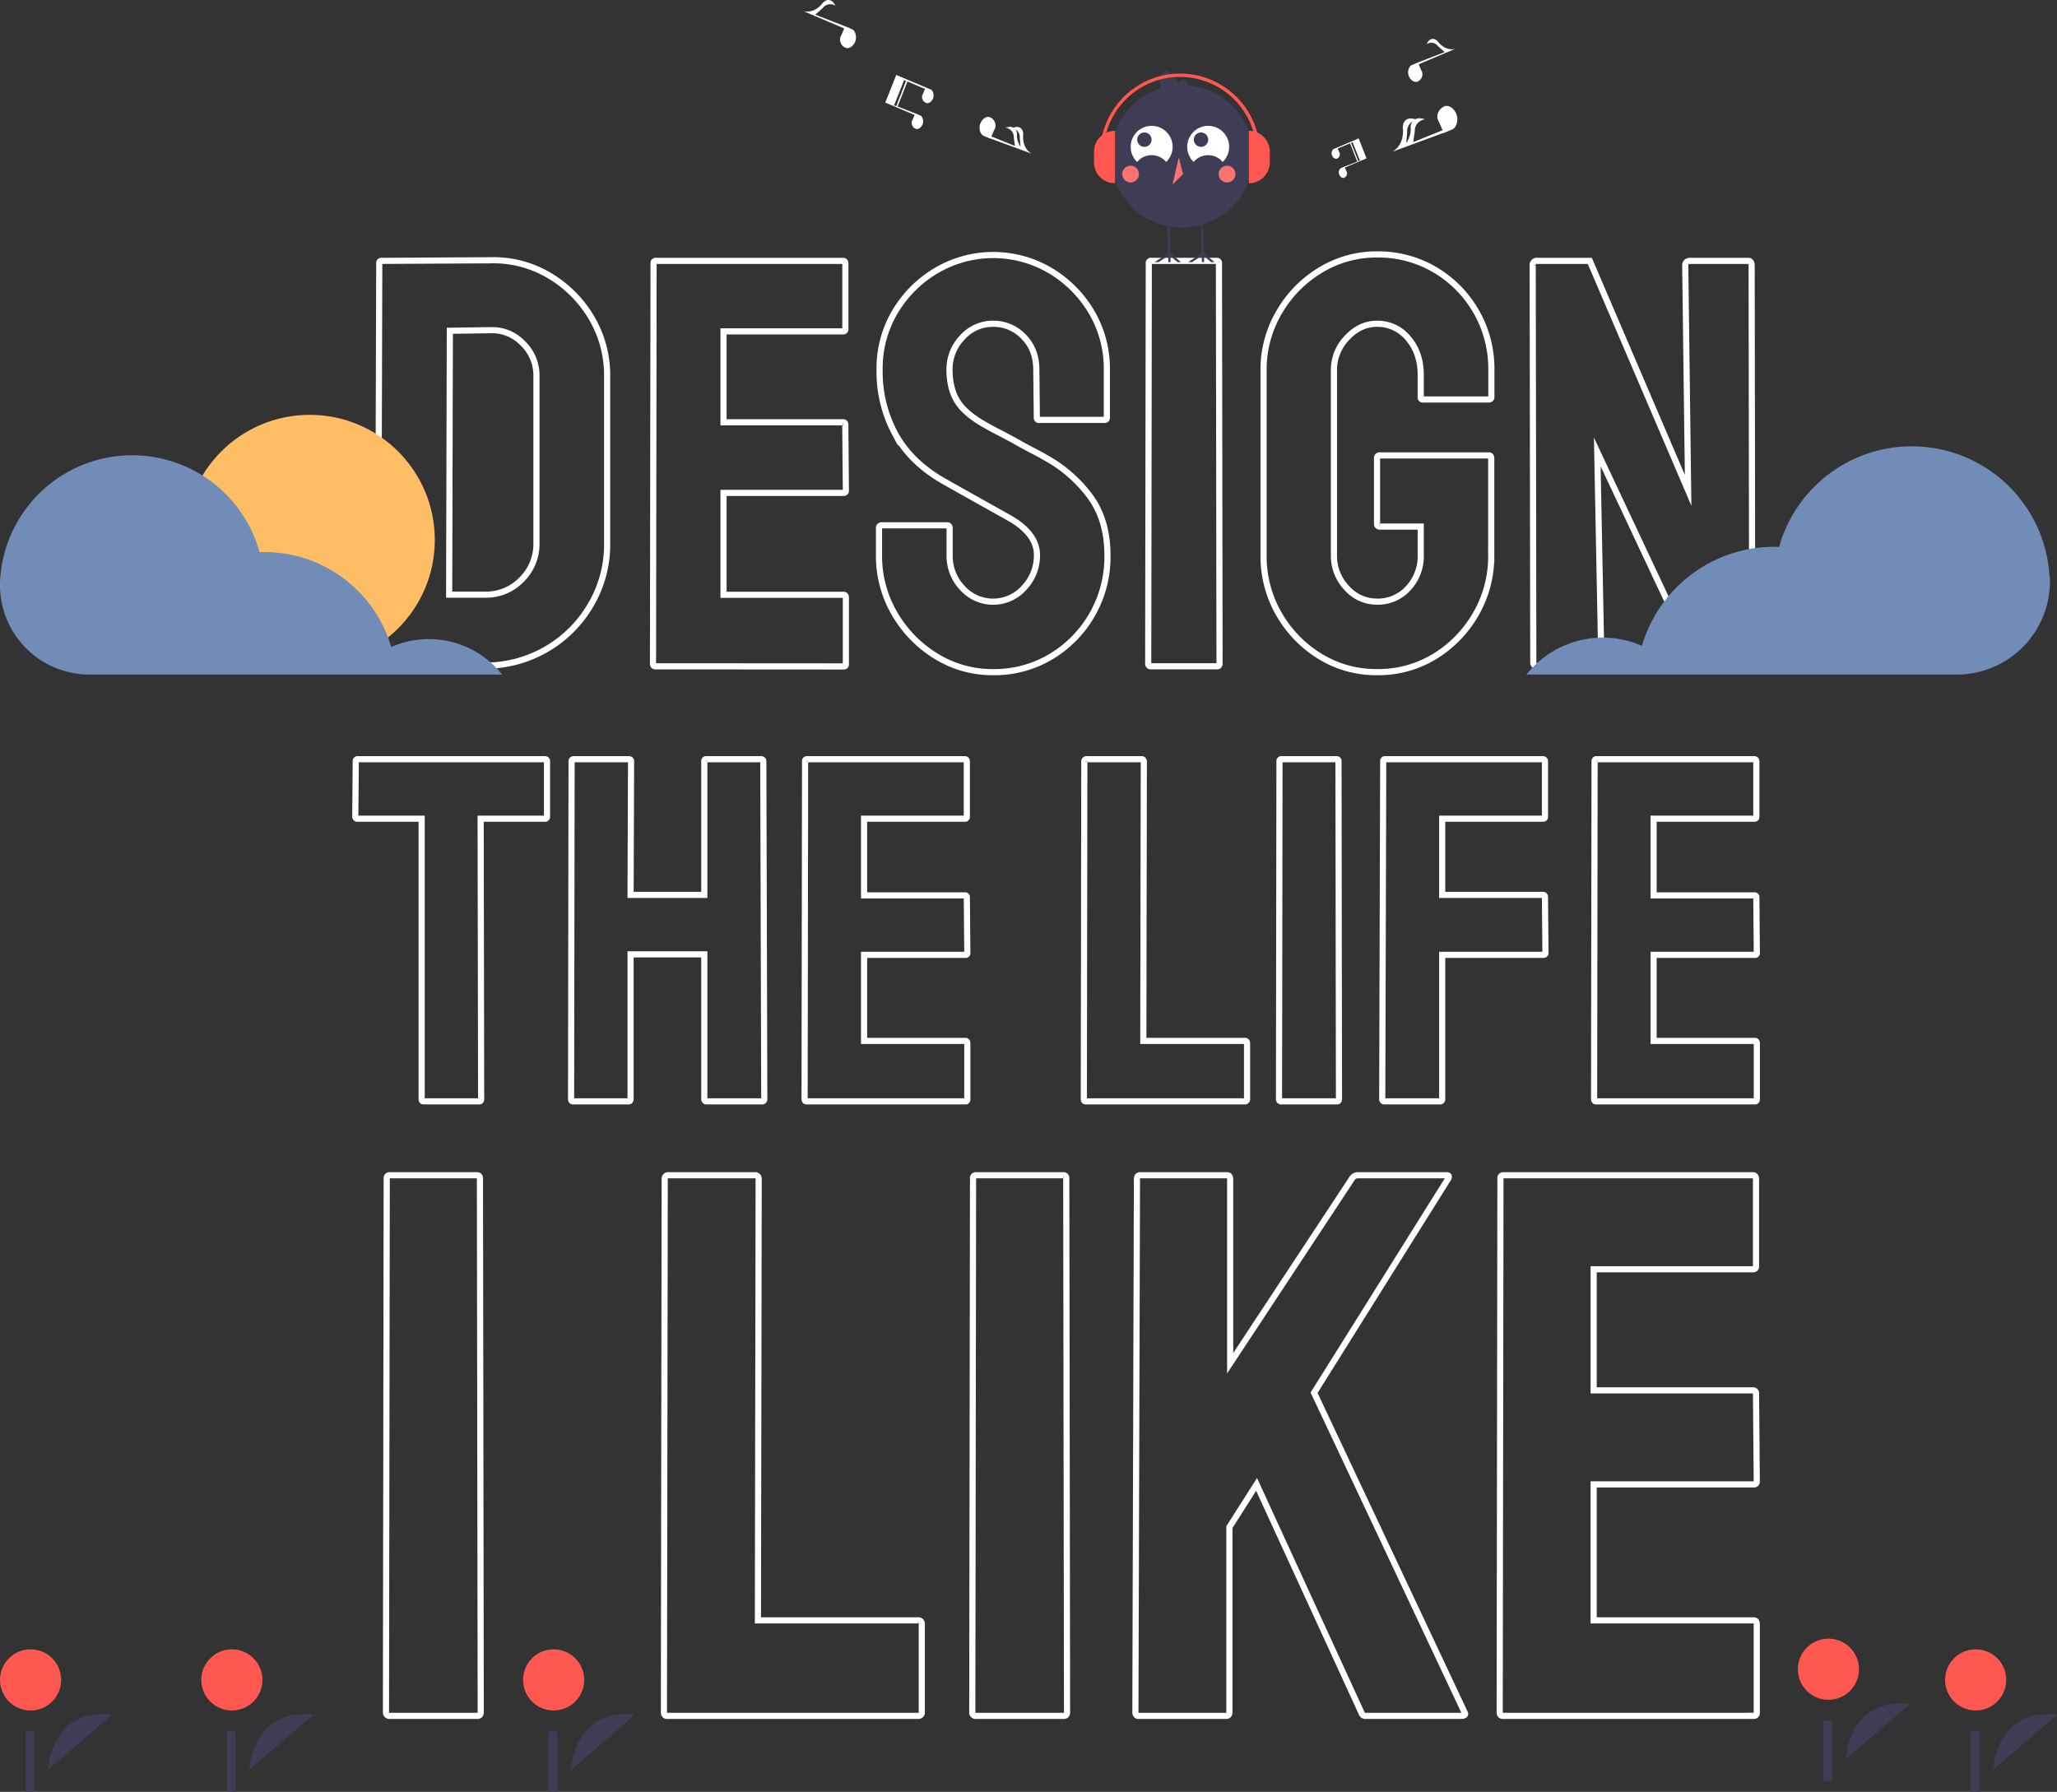 <svg id="Warstwa_1" data-name="Warstwa 1" xmlns="http://www.w3.org/2000/svg" viewBox="0 0 836.84 728.98">
  <rect x="0" y="0" width="836.84" height="728.98" fill="#333333" stroke="none"/>
  <defs>
    <style>
      .cls-1 {
        fill: none;
        stroke: #fff;
        stroke-miterlimit: 10;
        stroke-width: 2.5px;
      }

      .cls-2 {
        fill: #3f3d56;
      }

      .cls-3 {
        fill: #fff;
      }

      .cls-4 {
        fill: #f97373;
      }

      .cls-5 {
        fill: #ff5851;
      }

      .cls-6 {
        fill: #728cb8;
      }

      .cls-7 {
        fill: #ffbd66;
      }
    </style>
  </defs>
  <g id="ILike">
    <path class="cls-1" d="M661,838.86a1.4,1.4,0,0,1-1.58-1.58l.31-217.09a1.12,1.12,0,0,1,1.27-1.27h35.39a1.12,1.12,0,0,1,1.26,1.27l.32,217.09c0,1.05-.43,1.58-1.27,1.58Z" transform="translate(-502.4 -140.78)"/>
    <path class="cls-1" d="M773.76,838.86c-.84,0-1.26-.53-1.26-1.58l.32-216.78a1.4,1.4,0,0,1,1.58-1.58h35.07a1.4,1.4,0,0,1,1.58,1.58L810.74,800h65.09a1.4,1.4,0,0,1,1.58,1.58v35.71a1.4,1.4,0,0,1-1.58,1.58Z" transform="translate(-502.4 -140.78)"/>
    <path class="cls-1" d="M899.53,838.86a1.4,1.4,0,0,1-1.58-1.58l.31-217.09a1.12,1.12,0,0,1,1.27-1.27h35.39a1.12,1.12,0,0,1,1.26,1.27l.32,217.09c0,1.05-.42,1.58-1.26,1.58Z" transform="translate(-502.4 -140.78)"/>
    <path class="cls-1" d="M965.57,838.86c-.85,0-1.26-.53-1.26-1.58l.63-216.78c0-1,.42-1.58,1.26-1.58h35.39c.84,0,1.27.53,1.27,1.58v74.89l49.61-75.2a2.75,2.75,0,0,1,2.21-1.27H1091c.84,0,1,.43.63,1.27L1037,707.4l61.3,130.19c.42.85-.11,1.27-1.58,1.27h-38.55a1.69,1.69,0,0,1-1.9-1.27l-42.66-92.9-11.06,17.38v75.21c0,1.05-.42,1.58-1.26,1.58Z" transform="translate(-502.4 -140.78)"/>
    <path class="cls-1" d="M1113.77,838.86c-.84,0-1.26-.53-1.26-1.58l.31-217.09a1.12,1.12,0,0,1,1.27-1.27h101.43c.84,0,1.27.53,1.27,1.58v35.39a1.12,1.12,0,0,1-1.27,1.27h-64.78v49.29h64.78a1.13,1.13,0,0,1,1.27,1.27l.31,35.71a1.11,1.11,0,0,1-1.26,1.26h-65.1V800h65.1c.84,0,1.26.53,1.26,1.58v36a1.12,1.12,0,0,1-1.26,1.27Z" transform="translate(-502.4 -140.78)"/>
  </g>
  <g id="theLife">
    <path class="cls-1" d="M674.74,588.86c-.54,0-.8-.33-.8-1v-114h-26a.88.88,0,0,1-1-1l.2-22.4a.71.71,0,0,1,.8-.8h76c.66,0,1,.27,1,.8v22.4c0,.67-.27,1-.8,1h-26.2l.2,114c0,.67-.27,1-.8,1Z" transform="translate(-502.4 -140.78)"/>
    <path class="cls-1" d="M735.53,588.86c-.53,0-.8-.33-.8-1l.2-137.4c0-.53.34-.8,1-.8h22.2c.67,0,1,.27,1,.8l-.2,54.4h30v-54.4a.71.71,0,0,1,.8-.8h22.2c.67,0,1,.27,1,.8l.4,137.4a.88.88,0,0,1-1,1h-22.4a.89.89,0,0,1-1-1v-58.8h-30v58.8c0,.67-.26,1-.8,1Z" transform="translate(-502.4 -140.78)"/>
    <path class="cls-1" d="M830.53,588.86c-.53,0-.8-.33-.8-1l.2-137.4a.71.71,0,0,1,.8-.8h64.2c.53,0,.8.33.8,1v22.4a.71.71,0,0,1-.8.8h-41v31.2h41a.71.71,0,0,1,.8.8l.2,22.6a.71.71,0,0,1-.8.8h-41.2v35h41.2c.53,0,.8.33.8,1v22.8a.71.71,0,0,1-.8.8Z" transform="translate(-502.4 -140.78)"/>
    <path class="cls-1" d="M944.13,588.86c-.53,0-.8-.33-.8-1l.2-137.2a.88.88,0,0,1,1-1h22.2a.88.88,0,0,1,1,1l-.2,113.6h41.2a.88.88,0,0,1,1,1v22.6a.88.88,0,0,1-1,1Z" transform="translate(-502.4 -140.78)"/>
    <path class="cls-1" d="M1023.73,588.86a.88.88,0,0,1-1-1l.2-137.4a.71.71,0,0,1,.8-.8h22.4a.71.71,0,0,1,.8.8l.2,137.4c0,.67-.27,1-.8,1Z" transform="translate(-502.4 -140.78)"/>
    <path class="cls-1" d="M1065.73,588.86a.88.88,0,0,1-1-1l.4-137.4a.71.71,0,0,1,.8-.8h64c.66,0,1,.27,1,.8v22.6a.71.71,0,0,1-.8.8h-41v31h41c.53,0,.8.33.8,1l.2,22.6c0,.53-.34.8-1,.8h-41v58.6a.89.89,0,0,1-1,1Z" transform="translate(-502.4 -140.78)"/>
    <path class="cls-1" d="M1151.72,588.86c-.53,0-.8-.33-.8-1l.2-137.4a.71.71,0,0,1,.8-.8h64.2c.54,0,.8.33.8,1v22.4a.71.71,0,0,1-.8.8h-41v31.2h41a.71.71,0,0,1,.8.8l.2,22.6a.71.71,0,0,1-.8.8h-41.2v35h41.2c.53,0,.8.33.8,1v22.8a.71.71,0,0,1-.8.8Z" transform="translate(-502.4 -140.78)"/>
  </g>
  <g id="design">
    <path class="cls-1" d="M657.4,411.86a1,1,0,0,1-1.18-1.19l.47-162.82a.84.84,0,0,1,.95-.94l44.32-.24a44.26,44.26,0,0,1,23.82,6.16A48.58,48.58,0,0,1,743,270a45.92,45.92,0,0,1,6.4,23.82v68a48.32,48.32,0,0,1-6.64,25,49.66,49.66,0,0,1-42.9,24.77Zm27.73-29.15h14.69a20,20,0,0,0,14.82-6.16,20.26,20.26,0,0,0,6-14.7V293.6a18,18,0,0,0-5.57-13.16A17.17,17.17,0,0,0,702,275.11l-16.59.24Z" transform="translate(-502.4 -140.78)"/>
    <path class="cls-1" d="M769,411.86c-.63,0-.94-.39-.94-1.19l.23-162.82a.84.84,0,0,1,1-.94h76.08c.63,0,.95.39.95,1.18v26.55a.84.84,0,0,1-.95.94H796.75v37h48.59a.84.84,0,0,1,.95.94l.23,26.78a.84.84,0,0,1-.94,1H796.75v41.48h48.83c.62,0,.94.39.94,1.18v27a.84.84,0,0,1-.94.95Z" transform="translate(-502.4 -140.78)"/>
    <path class="cls-1" d="M906.48,414.23a43.56,43.56,0,0,1-23.34-6.52,49,49,0,0,1-16.83-17.3A46.45,46.45,0,0,1,860,366.59v-10.9a1.05,1.05,0,0,1,1.19-1.19h26.54c.63,0,1,.4,1,1.19v10.9A18.91,18.91,0,0,0,893.92,380a16.84,16.84,0,0,0,25.13-.12,19,19,0,0,0,5.21-13.27q0-8.76-11.38-15.17L901,344.79q-8.06-4.5-15.16-8.53-13.05-7.59-19.32-19.08a53.2,53.2,0,0,1-6.28-25.95,45,45,0,0,1,6.4-23.82,47.65,47.65,0,0,1,16.94-16.71,45.6,45.6,0,0,1,46,.12,47.74,47.74,0,0,1,16.83,16.82,45.33,45.33,0,0,1,6.28,23.59v19.43a.84.84,0,0,1-1,.95H925.21a.84.84,0,0,1-1-.95L924,291.23q0-8.3-5.21-13.51a16.86,16.86,0,0,0-12.33-5.22,16.6,16.6,0,0,0-12.56,5.57,18.65,18.65,0,0,0-5.21,13.16q0,7.81,3.32,13t12.08,9.95q1.18.72,4.63,2.49t7.46,4q4,2.26,7.23,3.91c2.13,1.11,3.44,1.82,3.91,2.14A56.36,56.36,0,0,1,946.06,343q6.87,9.6,6.88,23.58A47.24,47.24,0,0,1,929.83,408,44.83,44.83,0,0,1,906.48,414.23Z" transform="translate(-502.4 -140.78)"/>
    <path class="cls-1" d="M970.71,411.86a1.05,1.05,0,0,1-1.19-1.19l.24-162.82a.84.84,0,0,1,1-.94h26.54a.84.84,0,0,1,1,.94l.24,162.82c0,.8-.32,1.19-1,1.19Z" transform="translate(-502.4 -140.78)"/>
    <path class="cls-1" d="M1062.66,414.23a43.47,43.47,0,0,1-23.22-6.4,48.28,48.28,0,0,1-16.71-17.18,46.9,46.9,0,0,1-6.28-24.06V291.46a46,46,0,0,1,6.28-23.58,47.87,47.87,0,0,1,16.83-17.18,43.63,43.63,0,0,1,23.1-6.4,45.27,45.27,0,0,1,23.58,6.28,46.66,46.66,0,0,1,22.88,40.88v10.9c0,.64-.4.95-1.19.95h-26.54a.83.83,0,0,1-1-.95v-9q0-9-5.1-14.93a16.06,16.06,0,0,0-12.68-5.93q-6.87,0-12.2,5.69a18.77,18.77,0,0,0-5.33,13.27v75.13a18.86,18.86,0,0,0,5.21,13.39,16.3,16.3,0,0,0,12.32,5.57,16.62,16.62,0,0,0,12.68-5.45,19,19,0,0,0,5.1-13.51V355h-16.59a1.05,1.05,0,0,1-1.19-1.19V327.25a1.05,1.05,0,0,1,1.19-1.19h44.32c.63,0,.95.4.95,1.19v39.34a46.91,46.91,0,0,1-6.29,24.06,48.33,48.33,0,0,1-16.7,17.18A44,44,0,0,1,1062.66,414.23Z" transform="translate(-502.4 -140.78)"/>
    <path class="cls-1" d="M1128.07,411.86c-1.26,0-1.89-.55-1.89-1.66l-.24-161.4a1.67,1.67,0,0,1,1.9-1.89h21.33l40,93.37L1188,248.8q0-1.89,2.13-1.89h23.46c.95,0,1.42.63,1.42,1.89l.24,161.64c0,.94-.4,1.42-1.18,1.42h-20.86l-41-87.22,1.66,85.32c0,1.27-.71,1.9-2.14,1.9Z" transform="translate(-502.4 -140.78)"/>
  </g>
  <g id="bird">
    <circle class="cls-2" cx="480.85" cy="63.57" r="29"/>
    <path class="cls-3" d="M965,206.68a7.66,7.66,0,0,1,10.81-1,7.41,7.41,0,0,1,1,1,8.53,8.53,0,1,0-12.06-.28Z" transform="translate(-502.4 -140.78)"/>
    <path class="cls-3" d="M988,206.68a7.67,7.67,0,0,1,10.81-1,6.84,6.84,0,0,1,1,1,8.53,8.53,0,1,0-12.06-.28Z" transform="translate(-502.4 -140.78)"/>
    <circle class="cls-2" cx="465.57" cy="56.82" r="2.93"/>
    <circle class="cls-2" cx="488.6" cy="56.82" r="2.93"/>
    <circle class="cls-4" cx="459.95" cy="70.82" r="3.41"/>
    <circle class="cls-4" cx="499.19" cy="70.82" r="3.41"/>
    <polygon class="cls-4" points="479.57 64 477.01 75.09 481.27 70.82 479.57 64"/>
    <polygon class="cls-2" points="492.72 106.65 489.81 104.21 489.88 106.65 488.98 106.65 488.9 104.07 484.98 106.65 483.34 106.65 488.88 103.01 488.66 95.37 488.5 89.6 489.4 89.58 489.56 95.37 489.78 103 494.12 106.65 492.72 106.65"/>
    <polygon class="cls-2" points="479.07 106.65 476.16 104.21 476.23 106.65 475.33 106.65 475.26 104.07 471.33 106.65 469.69 106.65 475.23 103.01 475.01 95.37 474.85 89.6 475.75 89.58 475.92 95.37 476.13 103 480.47 106.65 479.07 106.65"/>
    <path class="cls-2" d="M983.67,173.21a2.4,2.4,0,0,0-2,1.57c-.41-1.43-1.28-2.42-2.29-2.42l-.21,0c-.39-1.52-1.3-2.59-2.35-2.59-1.42,0-2.56,1.91-2.56,4.26s1.14,4.27,2.56,4.27l.2,0c.39,1.53,1.3,2.6,2.36,2.6a2.39,2.39,0,0,0,2-1.57c.42,1.43,1.29,2.42,2.3,2.42,1.42,0,2.56-1.91,2.56-4.26S985.09,173.21,983.67,173.21Z" transform="translate(-502.4 -140.78)"/>
    <g>
      <path class="cls-5" d="M956,215.34h0a8.53,8.53,0,0,1-8.53-8.53h0v-4.27A8.53,8.53,0,0,1,956,194h0v21.33Z" transform="translate(-502.4 -140.78)"/>
      <path class="cls-5" d="M1010.47,194h0a8.53,8.53,0,0,1,8.53,8.53v4.27a8.53,8.53,0,0,1-8.53,8.53h0V194Z" transform="translate(-502.4 -140.78)"/>
      <path class="cls-5" d="M1014.94,203.21h-1.35a31.13,31.13,0,0,0-62.26,0H950a32.49,32.49,0,0,1,65,0Z" transform="translate(-502.4 -140.78)"/>
    </g>
  </g>
  <g id="musicLeft">
    <path class="cls-3" d="M881,177.16h0l-2.08-.87-8.76-3.7-3.14-1.33-.24.61h0l-4.22,10.65,11.87,5,.06,0-.8,1.89a3.55,3.55,0,0,0-.28.55,2.63,2.63,0,0,0,1.5,3.22c1,.39,2.27-.43,2.83-1.85s0-3.17-1-3.6h0l-2.08-.86-7.1-2.77,4.06-10.25-.6-.23L867,184l-.87-.34,4.07-10.3.11.05,8.35,3.53.06.06-.8,1.89a3.45,3.45,0,0,0-.28.54,2.62,2.62,0,0,0,1.5,3.22c1,.4,2.27-.43,2.83-1.84S882,177.59,881,177.16Z" transform="translate(-502.4 -140.78)"/>
    <path class="cls-3" d="M922.14,203.31c-4.31-2.46-3.45-7.87-3.45-7.87-.11-3.51-3-3-3-3l-1.06.25a3.27,3.27,0,0,0-1.57-.3l-1.61.28c3.66.86,3.36,3.92,3.36,3.92l.52,3.58-9.59-3.87,1.1-2.6a5.34,5.34,0,0,0,.39-.75,3.66,3.66,0,0,0-2.09-4.48c-1.39-.55-3.14.6-3.92,2.57s0,4.4,1.33,5h0l2.89,1.2,0-.07ZM917.27,197l.31,3.43a7.85,7.85,0,0,1-1.44-5.25,3.28,3.28,0,0,0-.65-1.83,3.87,3.87,0,0,1,1.78,3.65Z" transform="translate(-502.4 -140.78)"/>
    <path class="cls-3" d="M849,152.64h0l-2.88-1.2-12.06-4.69,3.05-2.7a3.84,3.84,0,0,1,5.25-.86l-.94-1.41s-1.78-2.35-4.26.14c0,0-3.08,4.53-7.91,3.38l16.49,7,.09.08L844.71,155a5.34,5.34,0,0,0-.39.75,3.63,3.63,0,0,0,2.08,4.47c1.39.55,3.15-.59,3.93-2.56S850.35,153.24,849,152.64Z" transform="translate(-502.4 -140.78)"/>
  </g>
  <g id="musicRight">
    <path class="cls-3" d="M1049.53,209l.58,1.37a2.05,2.05,0,0,1,.2.39,1.89,1.89,0,0,1-1.08,2.33c-.73.29-1.64-.31-2-1.33a2.16,2.16,0,0,1,.7-2.61h0l1.5-.62,5.14-2-2.94-7.41.44-.17,2.93,7.41.64-.25-2.95-7.44-.08,0-6,2.55,0,0,.58,1.37a1.79,1.79,0,0,1,.2.39,1.9,1.9,0,0,1-1.08,2.33c-.73.28-1.64-.31-2-1.34a2.15,2.15,0,0,1,.7-2.6h0l1.5-.62,6.14-2.6h0l.2-.08,2.27-1,3.22,8.14-8.58,3.63Z" transform="translate(-502.4 -140.78)"/>
    <path class="cls-3" d="M1076.74,167.25h0l2.58-1.08,10.81-4.2-2.73-2.42a3.44,3.44,0,0,0-4.71-.77l.85-1.26s1.59-2.11,3.82.12c0,0,2.75,4.06,7.08,3l-14.78,6.25-.08.07,1,2.35a5.45,5.45,0,0,1,.35.68,3.27,3.27,0,0,1-1.87,4c-1.25.49-2.82-.54-3.52-2.3S1075.53,167.78,1076.74,167.25Z" transform="translate(-502.4 -140.78)"/>
    <path class="cls-3" d="M1068.81,202.53c5.36-3.07,4.29-9.8,4.29-9.8.13-4.37,3.75-3.75,3.75-3.75l1.31.3a4,4,0,0,1,2-.37l2,.34c-4.56,1.07-4.18,4.88-4.18,4.88l-.64,4.46,11.93-4.82-1.37-3.23a5.55,5.55,0,0,1-.48-.94c-1-2.45.86-4.88,2.59-5.57s3.92.75,4.89,3.19,0,5.48-1.67,6.22h0l-3.59,1.49,0-.08Zm6.06-7.83-.39,4.28a9.78,9.78,0,0,0,1.8-6.54,4.09,4.09,0,0,1,.8-2.29,4.84,4.84,0,0,0-2.21,4.55Z" transform="translate(-502.4 -140.78)"/>
  </g>
  <g id="flower5">
    <g>
      <path class="cls-2" d="M1313.17,860.85s1.21-25.41,26.07-22.46" transform="translate(-502.4 -140.78)"/>
      <circle class="cls-5" cx="803.75" cy="683.45" r="12.44"/>
    </g>
    <rect class="cls-2" x="801.72" y="704.4" width="3.51" height="24.58"/>
  </g>
  <g id="flower4">
    <path class="cls-2" d="M1253.28,856.51s1.21-25.41,26.07-22.46" transform="translate(-502.4 -140.78)"/>
    <circle class="cls-5" cx="743.85" cy="679.11" r="12.44"/>
    <rect class="cls-2" x="741.83" y="700.06" width="3.51" height="24.58"/>
  </g>
  <g id="flower3">
    <g>
      <path class="cls-2" d="M734.65,860.85s1.21-25.41,26.07-22.46" transform="translate(-502.4 -140.78)"/>
      <circle class="cls-5" cx="225.23" cy="683.45" r="12.44"/>
    </g>
    <rect class="cls-2" x="223.2" y="704.4" width="3.51" height="24.58"/>
  </g>
  <g id="flower2">
    <path class="cls-2" d="M603.75,860.85s1.22-25.41,26.07-22.46" transform="translate(-502.4 -140.78)"/>
    <circle class="cls-5" cx="94.33" cy="683.45" r="12.44"/>
    <rect class="cls-2" x="92.31" y="704.4" width="3.51" height="24.58"/>
  </g>
  <g id="flower1">
    <path class="cls-2" d="M521.86,860.85s1.22-25.41,26.07-22.46" transform="translate(-502.4 -140.78)"/>
    <circle class="cls-5" cx="12.44" cy="683.45" r="12.44"/>
    <rect class="cls-2" x="10.42" y="704.4" width="3.51" height="24.58"/>
  </g>
  <path id="cloudRight" class="cls-6" d="M1336.18,375.12a56.09,56.09,0,0,0-110-11.82c-.67,0-1.35-.06-2-.06a56.1,56.1,0,0,0-53.81,40.29,39.64,39.64,0,0,0-47,11.7h175a37.94,37.94,0,0,0,38-37.83c0-.49,0-1,0-1.45C1336.21,375.67,1336.19,375.4,1336.18,375.12Z" transform="translate(-502.4 -140.78)"/>
  <g id="cloudLeft">
    <circle class="cls-7" cx="126" cy="219.66" r="50.89"/>
    <path class="cls-6" d="M502.46,376.76A53.79,53.79,0,0,1,608,365.42c.65,0,1.3-.05,2-.05A53.82,53.82,0,0,1,661.57,404a38,38,0,0,1,45.1,11.22H538.88A36.38,36.38,0,0,1,502.4,379c0-.47,0-.93,0-1.39C502.43,377.29,502.44,377,502.46,376.76Z" transform="translate(-502.4 -140.78)"/>
  </g>
</svg>
